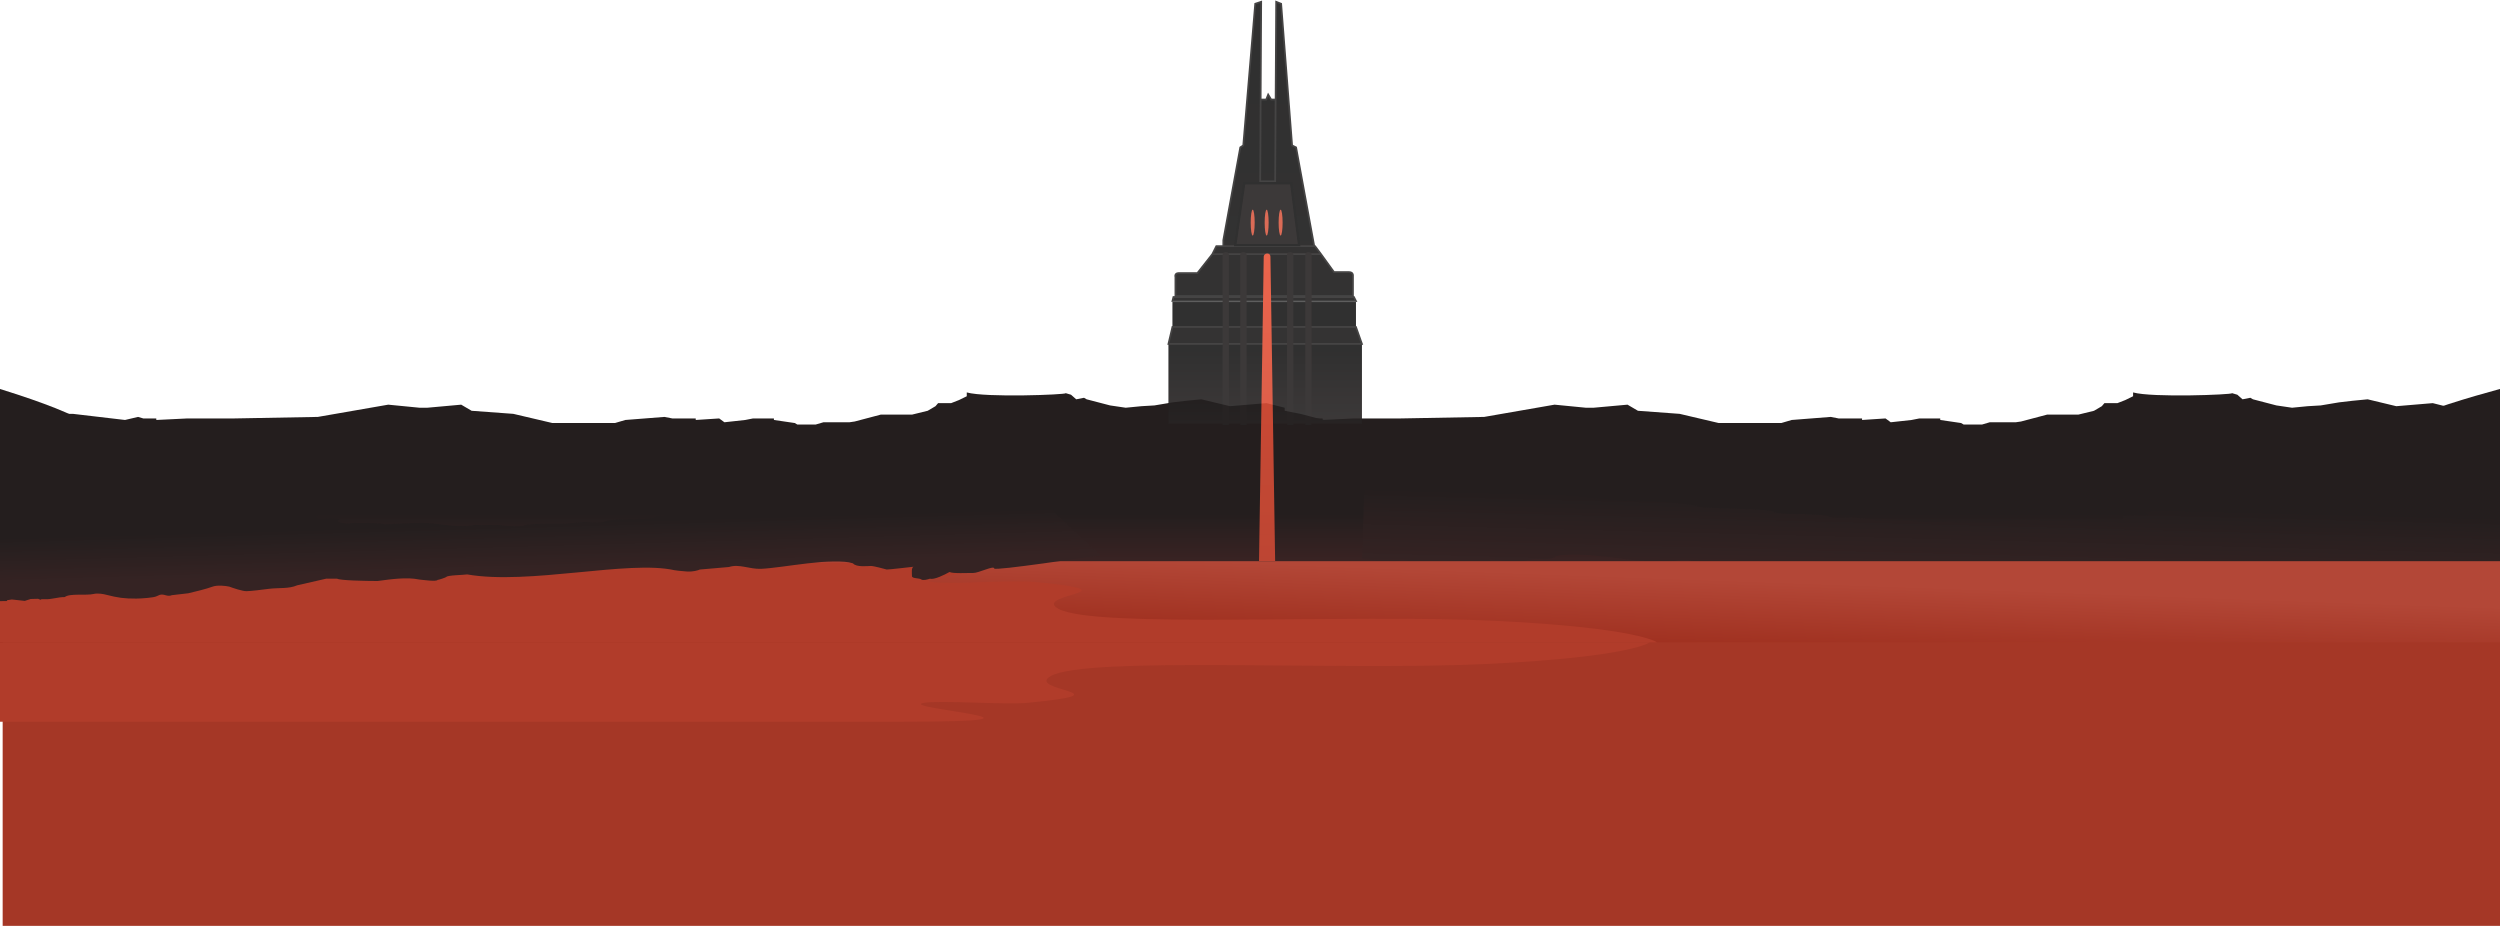 <svg width="4682" height="1734" viewBox="0 0 4682 1734" fill="none" xmlns="http://www.w3.org/2000/svg">
<path d="M87.727 775.053L4.758 780.786V988.606H3294.24V808.018H3264.96L3211.27 815.184L3167.35 829.516H3138.06V835.249L3099.02 842.415L3074.62 835.249H3055.1L3040.45 842.415L2981.89 835.249L2933.08 829.516H2884.28L2845.23 835.249H2815.95L2776.91 829.516L2757.38 825.216H2674.41L2640.25 815.184L2606.09 808.018L2596.32 800.851H2552.4H2503.59L2479.19 786.519L2435.27 775.053L2405.98 769.32V763.587L2371.82 754.988L2303.49 760.721L2249.81 747.821L2220.52 750.688L2196.12 753.554L2161.96 759.287L2137.55 760.721L2108.27 763.587L2078.99 759.287L2035.06 747.821L2030.18 744.955L2015.54 747.821L2005.78 739.222L1996.02 736.355C1996.02 739.222 1846.33 744.955 1810.56 734.941V742.088L1795.92 749.255L1781.27 754.988H1771.51H1756.87L1751.99 760.721L1737.35 769.32L1708.07 776.486H1649.5L1600.69 789.385L1590.93 790.819H1542.13L1527.49 795.118H1493.32L1488.44 792.252L1449.4 786.519V783.652H1410.35L1395.71 786.519L1356.67 790.819L1346.91 783.652L1302.98 786.519V783.652H1259.06L1244.42 780.786L1171.21 786.519L1151.68 792.252H1034.55L985.747 780.786L961.344 775.053L883.255 769.32L863.733 757.854L800.286 763.587H785.644L727.078 757.854L595.303 780.786L439.126 783.652H351.276L292.71 786.519V783.652H268.307L258.546 780.786L234.143 786.519L136.532 775.053H87.727Z" fill="#241E1E"/>
<path d="M2272.02 775.053L2189.05 780.786V988.606H5478.53V808.018H5449.25L5395.56 815.184L5351.64 829.516H5322.35V835.249L5283.31 842.415L5258.91 835.249H5239.38L5224.74 842.415L5166.18 835.249L5117.37 829.516H5068.57L5029.52 835.249H5000.24L4961.19 829.516L4941.67 825.216H4858.7L4824.54 815.184L4790.38 808.018L4780.61 800.851H4736.69H4687.88L4663.48 786.519L4619.56 775.053L4590.27 769.32V763.587L4556.11 754.988L4487.78 760.721L4434.1 747.821L4404.81 750.688L4380.41 753.554L4346.25 759.287L4321.84 760.721L4292.56 763.587L4263.28 759.287L4219.35 747.821L4214.47 744.955L4199.83 747.821L4190.07 739.222L4180.31 736.355C4180.31 739.222 4030.62 744.955 3994.85 734.941V742.088L3980.21 749.255L3965.56 754.988H3955.8H3941.16L3936.28 760.721L3921.64 769.32L3892.36 776.486H3833.79L3784.98 789.385L3775.22 790.819H3726.42L3711.78 795.118H3677.61L3672.73 792.252L3633.69 786.519V783.652H3594.64L3580 786.519L3540.96 790.819L3531.2 783.652L3487.27 786.519V783.652H3443.35L3428.7 780.786L3355.5 786.519L3335.97 792.252H3218.84L3170.04 780.786L3145.63 775.053L3067.54 769.32L3048.02 757.854L2984.58 763.587H2969.93L2911.37 757.854L2779.59 780.786L2623.42 783.652H2535.57L2477 786.519V783.652H2452.6L2442.83 780.786L2418.43 786.519L2320.82 775.053H2272.02Z" fill="#241E1E"/>
<rect x="437.867" y="963.322" width="3895.51" height="234.905" fill="url(#paint0_linear_255_30886)"/>
<path d="M4109.49 938.22L4164.27 934.714C4175.35 935.055 4200.33 935.388 4211.64 933.988C4222.96 932.589 4250.9 934.47 4263.45 935.585C4271.73 934.926 4317.17 942.326 4298.47 933.384C4307.33 932.381 4330.24 930.535 4350.96 931.174C4371.68 931.813 4365.37 927.061 4359.62 924.606C4376.4 921.405 4363.04 917.33 4354.26 915.692C4334.39 914.326 4273.36 909.43 4325.81 905.794C4323.39 905.173 4325.19 904.135 4351.77 904.954C4378.35 905.773 4368.53 903.648 4360.3 902.483C4356.37 901.997 4345.48 900.331 4333.39 897.553C4321.31 894.775 4351.76 892.925 4368.5 892.347C4368.5 892.347 4327.27 884.572 4326.79 874.186C4326.22 862.038 4368.18 866.012 4390.53 861.119C4402.25 858.553 4371.79 848.959 4383.51 846.389C4404.15 841.859 4528.9 815.848 4507.34 811.33C4420.38 793.099 4729.1 716.05 4729.1 716.05L4688.82 1125.3L4661.21 1125L4660.14 1123.32L4650.6 1121.94L4624.03 1124.4L4611.74 1120.74L4596.53 1120.27L4590.84 1122.28C4591.79 1121.67 4591.45 1120.55 4582.42 1120.93C4568.73 1121.5 4556.14 1116.64 4541.41 1116.66C4531.77 1109.18 4496.54 1113.77 4481.85 1110.45C4472.89 1108.42 4460.42 1110.52 4455.31 1111.82C4431.91 1117.02 4419.38 1118.7 4393.67 1118.39C4382.64 1118.26 4356.83 1116.31 4352.1 1113.83L4345.41 1111.16C4336.13 1108.4 4330.08 1115.3 4320.04 1111.48L4286.33 1107.7C4274.39 1105.15 4247.82 1099.08 4237.11 1095.25C4226.41 1091.42 4208.99 1093.29 4201.62 1094.7C4193.27 1097.45 4174.53 1102.95 4166.42 1102.91C4158.3 1102.88 4131.94 1099.76 4119.78 1098.2C4099.04 1095.72 4078.52 1098.17 4061.37 1091.2L4001.45 1078.42L3978.91 1078.27C3972.94 1081.59 3920.73 1082.13 3895.37 1081.98C3868.67 1078.56 3835.1 1073.88 3809.79 1078.53C3804.64 1079.01 3772.62 1082.77 3771.45 1078.99C3770.38 1079.47 3754.09 1074.31 3753.58 1073.51C3751.27 1069.91 3717.85 1069.63 3710.34 1068.35C3582.9 1087.5 3376.92 1038.8 3282.28 1057.35C3279.26 1057.8 3269.94 1058.88 3256.84 1059.57C3243.75 1060.26 3233.43 1057.3 3229.91 1055.74L3169.75 1050.6C3148.14 1044.12 3127.73 1054.6 3103.15 1053.47C3058.58 1051.42 2953.57 1030.29 2913.54 1041.88C2907.11 1049.34 2882.96 1046.68 2876.76 1046.49C2870.57 1046.3 2846.14 1052.38 2843.87 1052.86C2841.6 1053.34 2783.19 1046.62 2788.24 1047.32C2793.29 1048.02 2791.79 1060.28 2791.64 1064.92C2791.5 1069.56 2776.33 1068 2772.29 1070.88C2769.07 1073.19 2758.96 1070.75 2754.31 1069.24C2746.56 1071.84 2724.28 1061.84 2714.11 1056.51C2706.68 1059.84 2676.87 1057.83 2665.59 1058.03C2654.31 1058.23 2622.09 1043.02 2621.89 1049.3C2621.74 1054.32 2574.52 1049.93 2550.94 1047.11L2555.57 896.619C2570.09 893.786 2614.1 899.79 2634.29 903.146C2676.82 907.008 2764.27 914.314 2773.79 912.639C2785.69 910.546 2941.34 926.551 2941.86 927.934C2942.38 929.317 3050.28 940.024 3062.75 937.674C3075.22 935.325 3178.64 945.073 3177.99 947.787C3177.47 949.958 3210.38 951.519 3226.9 952.028C3256.95 952.59 3318.02 954.673 3321.96 958.512C3325.9 962.351 3366.73 963.081 3386.65 962.966C3398.1 963.319 3421.99 964.766 3425.96 967.732C3429.93 970.697 3455.4 969.824 3467.63 969.016C3485.15 969.556 3497.48 972.961 3517.13 972.456C3541.74 972.576 3591.39 973.541 3593.11 976.437C3594.82 979.333 3627.99 977.512 3642.15 976.308C3655.2 975.2 3680.63 977.676 3692.89 975.958C3724.81 982.957 3769.04 974.204 3793.88 973.056C3818.72 971.908 3882.8 977.71 3883.98 975.833C3885.17 973.955 3945.52 972.808 3955.59 975.305C3960.7 976.572 3983.97 972.319 3976.06 969.375C3965.81 965.559 3998.17 965.499 4015.63 965.946C4020.32 965.909 4027.72 964.788 4019.74 960.605C4011.22 956.143 4099.33 956.01 4069.61 951.754C4052.1 949.246 4073.35 946.492 4086.15 945.429C4097.23 945.861 4116.8 945.936 4106.53 942.776C4096.25 939.616 4104.22 938.422 4109.49 938.22Z" fill="url(#paint1_linear_255_30886)"/>
<path d="M-48 1051H4712V1207H-48V1051Z" fill="url(#paint2_linear_255_30886)"/>
<rect x="5" y="1203" width="4677" height="531" fill="#A53726"/>
<path d="M1981.94 1140.04C1931.85 1111.99 2135.01 1108.97 1937.58 1089.79C1898.09 1085.96 1772.91 1095.05 1744.17 1089.79C1691.11 1080.1 2048.74 1054.51 1705.13 1054.51L-7 1054.51V1203.12H3103.38C3103.38 1203.12 3070.51 1175.87 2802.01 1162.79C2523.26 1149.21 2049.5 1177.88 1981.94 1140.04Z" fill="#B13C2A"/>
<path d="M1967.94 1266.08C1917.85 1294.13 2121.01 1297.15 1923.58 1316.33C1884.09 1320.16 1758.91 1311.07 1730.17 1316.33C1677.11 1326.02 2034.74 1351.61 1691.13 1351.61L-21 1351.61V1203H3089.38C3089.38 1203 3056.51 1230.25 2788.01 1243.33C2509.26 1256.91 2035.5 1228.24 1967.94 1266.08Z" fill="#B13C2A"/>
<path d="M513.232 941.927L463.562 937.995C453.52 938.257 430.869 938.407 420.61 936.915C410.351 935.424 385.016 937.109 373.63 938.138C366.131 937.414 324.909 944.52 341.884 935.665C333.85 934.591 313.085 932.565 294.293 933.054C275.501 933.543 281.237 928.811 286.454 926.384C271.241 923.04 283.367 919.04 291.332 917.458C309.351 916.23 364.697 911.758 317.139 907.713C319.338 907.106 317.709 906.048 293.606 906.675C269.503 907.303 278.409 905.238 285.875 904.127C289.44 903.668 299.312 902.073 310.279 899.367C321.246 896.662 293.632 894.576 278.454 893.872C278.454 893.872 315.852 886.356 316.311 875.914C316.849 863.699 278.797 867.386 258.54 862.299C247.918 859.631 275.548 850.207 264.93 847.535C246.217 842.827 133.151 815.742 152.705 811.356C231.594 793.663 -48.206 713.884 -48.206 713.884L-12.4 1125.81L12.636 1125.71L13.614 1124.03L22.267 1122.71L46.353 1125.38L57.502 1121.79L71.29 1121.43L76.453 1123.5C75.586 1122.88 75.897 1121.75 84.085 1122.2C96.499 1122.88 107.924 1118.08 121.284 1118.21C130.038 1110.76 161.974 1115.64 175.299 1112.4C183.423 1110.43 194.723 1112.63 199.357 1113.98C220.564 1119.38 231.926 1121.17 255.24 1121.05C265.239 1120.99 288.641 1119.23 292.942 1116.76L299.006 1114.13C307.432 1111.42 312.904 1118.41 322.014 1114.63L352.582 1111.09C363.418 1108.61 387.52 1102.7 397.233 1098.93C406.946 1095.15 422.737 1097.16 429.419 1098.64C436.987 1101.47 453.963 1107.13 461.323 1107.16C468.682 1107.19 492.588 1104.24 503.621 1102.76C522.428 1100.42 541.03 1103.04 556.593 1096.15L610.947 1083.74L631.388 1083.76C636.79 1087.14 684.133 1088.07 707.129 1088.11C731.344 1084.87 761.795 1080.41 784.727 1085.27C789.404 1085.79 818.425 1089.81 819.495 1086.01C820.466 1086.5 835.242 1081.43 835.707 1080.64C837.812 1077.03 868.111 1077 874.927 1075.77C990.446 1095.97 1177.3 1048.5 1263.08 1067.87C1265.82 1068.34 1274.26 1069.5 1286.14 1070.29C1298.02 1071.08 1307.38 1068.18 1310.57 1066.63L1365.13 1061.91C1384.73 1055.55 1403.22 1066.24 1425.51 1065.29C1465.93 1063.55 1561.18 1043.08 1597.45 1055.04C1603.27 1062.58 1625.18 1060.09 1630.8 1059.94C1636.41 1059.8 1658.55 1066.1 1660.61 1066.59C1662.66 1067.09 1715.64 1060.76 1711.06 1061.43C1706.48 1062.1 1707.82 1074.44 1707.95 1079.11C1708.07 1083.78 1721.83 1082.32 1725.48 1085.25C1728.4 1087.59 1737.57 1085.21 1741.79 1083.73C1748.81 1086.4 1769.03 1076.51 1778.26 1071.23C1784.99 1074.63 1812.03 1072.82 1822.25 1073.11C1832.48 1073.39 1861.73 1058.33 1861.89 1064.65C1862.02 1069.71 2039.6 1042.66 2060.99 1039.99L1922.29 911.574C1909.13 908.617 1869.22 914.33 1850.91 917.557C1812.34 921.127 1733.03 927.829 1724.4 926.074C1713.61 923.88 1572.46 938.828 1571.98 940.215C1571.51 941.602 1473.65 951.573 1462.35 949.118C1451.04 946.663 1357.25 955.703 1357.83 958.437C1358.3 960.625 1328.46 961.952 1313.48 962.342C1286.23 962.684 1230.85 964.327 1227.27 968.16C1223.69 971.993 1186.67 972.425 1168.61 972.162C1158.23 972.432 1136.56 973.711 1132.96 976.664C1129.36 979.618 1106.26 978.551 1095.17 977.648C1079.28 978.062 1068.1 981.395 1050.28 980.741C1027.97 980.681 982.946 981.284 981.386 984.184C979.827 987.084 949.753 985.007 936.917 983.692C925.088 982.48 902.027 984.784 890.908 982.965C861.958 989.768 821.862 980.637 799.343 979.299C776.824 977.96 718.71 983.322 717.638 981.425C716.567 979.529 661.848 977.928 652.714 980.365C648.078 981.602 626.979 977.152 634.158 974.249C643.463 970.487 614.123 970.188 598.291 970.508C594.031 970.436 587.323 969.254 594.573 965.106C602.307 960.681 522.414 959.895 549.364 955.834C565.245 953.441 545.989 950.514 534.376 949.35C524.336 949.703 506.585 949.634 515.907 946.531C525.228 943.429 518.007 942.169 513.232 941.927Z" fill="url(#paint3_linear_255_30886)"/>
<g opacity="0.9">
<rect x="2188.23" y="644.088" width="362.422" height="149.452" fill="url(#paint4_linear_255_30886)"/>
<rect x="2195.71" y="565.628" width="343.741" height="48.572" fill="#191919"/>
<path d="M2195.71 612.33L2188.23 644.089H2550.66L2539.45 612.33H2195.71Z" fill="url(#paint5_linear_255_30886)"/>
<path d="M2535.71 556.286L2539.45 563.758H2195.71L2197.58 556.286H2535.71Z" fill="url(#paint6_linear_255_30886)"/>
<path d="M2533.84 515.186V550.681V554.417H2201.31V518.923C2199.82 512.944 2204.43 511.45 2206.92 511.45H2242.41L2270.43 475.955L2277.91 461.01H2290.98V449.801L2322.74 276.062L2328.35 272.326L2350.76 7.048L2361.97 3.312L2360.96 186.391H2371.31L2375.05 177.05L2380.65 186.391H2388.98L2390 3.312L2399.34 7.048L2419.89 272.326L2427.36 276.062L2460.99 459.142V461.01H2462.85L2474.06 475.955L2498.35 509.582H2526.37C2532.35 509.582 2533.84 513.318 2533.84 515.186Z" fill="url(#paint7_linear_255_30886)"/>
<path d="M2474.06 475.955L2498.35 509.582C2505.2 509.582 2520.39 509.582 2526.37 509.582C2532.35 509.582 2533.84 513.318 2533.84 515.186V550.681V554.417H2201.31V518.923C2199.82 512.944 2204.43 511.45 2206.92 511.45H2242.41L2270.43 475.955M2474.06 475.955H2270.43M2474.06 475.955L2462.85 461.01H2460.99M2270.43 475.955L2277.91 461.01H2290.98M2290.98 461.01V449.801L2322.74 276.062L2328.35 272.326L2350.76 7.048L2361.97 3.312L2360.96 186.391M2290.98 461.01H2460.99M2460.99 461.01V459.142L2427.36 276.062L2419.89 272.326L2399.34 7.048L2390 3.312L2388.98 186.391M2388.98 186.391L2388.13 339.58H2360.1L2360.96 186.391M2388.98 186.391H2380.65L2375.05 177.05L2371.31 186.391H2360.96M2188.23 644.089L2195.71 612.33H2539.45L2550.66 644.089H2188.23ZM2539.45 563.758L2535.71 556.286H2197.58L2195.71 563.758H2539.45Z" stroke="#313030" stroke-width="3.263"/>
<path d="M2330.22 343.318L2313.4 459.144H2432.96L2418.02 343.318H2330.22Z" fill="#272323" stroke="#191919" stroke-width="4.217"/>
<path d="M2289.71 476.312C2289.71 470.846 2301.46 470.847 2301.46 476.312V795.851H2289.71V476.312Z" fill="#272323"/>
<path d="M2322.82 476.312C2322.82 470.846 2334.57 470.847 2334.57 476.312V795.851H2322.82V476.312Z" fill="#272323"/>
<path d="M2410.4 476.312C2410.4 470.846 2422.15 470.847 2422.15 476.312V795.851H2410.4V476.312Z" fill="#272323"/>
<path d="M2444.58 476.312C2444.58 470.846 2456.33 470.847 2456.33 476.312V795.851H2444.58V476.312Z" fill="#272323"/>
<path d="M2366.69 481.044C2366.69 473.312 2379.27 472.025 2379.27 481.044L2388.07 1050.6H2357.89L2366.69 481.044Z" fill="url(#paint8_linear_255_30886)"/>
<ellipse cx="2346.04" cy="416.938" rx="3.736" ry="24.286" fill="#D85B44"/>
<ellipse cx="2372.19" cy="416.938" rx="3.736" ry="24.286" fill="#D85B44"/>
<ellipse cx="2398.34" cy="416.938" rx="3.736" ry="24.286" fill="#D85B44"/>
</g>
<defs>
<linearGradient id="paint0_linear_255_30886" x1="2664.57" y1="963.322" x2="2664.57" y2="1118.66" gradientUnits="userSpaceOnUse">
<stop stop-color="#241E1E"/>
<stop offset="0.8" stop-color="#422525"/>
</linearGradient>
<linearGradient id="paint1_linear_255_30886" x1="2564.23" y1="914.459" x2="2560.73" y2="1049.85" gradientUnits="userSpaceOnUse">
<stop stop-color="#241E1E"/>
<stop offset="1" stop-color="#352323"/>
</linearGradient>
<linearGradient id="paint2_linear_255_30886" x1="2206.74" y1="1238.2" x2="2213.48" y2="1049.21" gradientUnits="userSpaceOnUse">
<stop stop-color="#962514"/>
<stop offset="1" stop-color="#B34737"/>
</linearGradient>
<linearGradient id="paint3_linear_255_30886" x1="1924.6" y1="953.941" x2="1927.03" y2="1040.4" gradientUnits="userSpaceOnUse">
<stop stop-color="#241E1E"/>
<stop offset="1" stop-color="#352323"/>
</linearGradient>
<linearGradient id="paint4_linear_255_30886" x1="2369.45" y1="644.088" x2="2369.45" y2="793.54" gradientUnits="userSpaceOnUse">
<stop stop-color="#191919"/>
<stop offset="1" stop-color="#272323"/>
</linearGradient>
<linearGradient id="paint5_linear_255_30886" x1="2369.45" y1="3.312" x2="2369.45" y2="644.089" gradientUnits="userSpaceOnUse">
<stop stop-color="#191919"/>
<stop offset="1" stop-color="#1E1D1D"/>
</linearGradient>
<linearGradient id="paint6_linear_255_30886" x1="2369.45" y1="3.312" x2="2369.45" y2="644.089" gradientUnits="userSpaceOnUse">
<stop stop-color="#191919"/>
<stop offset="1" stop-color="#1E1D1D"/>
</linearGradient>
<linearGradient id="paint7_linear_255_30886" x1="2369.45" y1="3.312" x2="2369.45" y2="644.089" gradientUnits="userSpaceOnUse">
<stop stop-color="#191919"/>
<stop offset="1" stop-color="#1E1D1D"/>
</linearGradient>
<linearGradient id="paint8_linear_255_30886" x1="2372.98" y1="481.045" x2="2372.98" y2="1050.6" gradientUnits="userSpaceOnUse">
<stop stop-color="#E85337"/>
<stop offset="1" stop-color="#CC4935"/>
</linearGradient>
</defs>
</svg>
